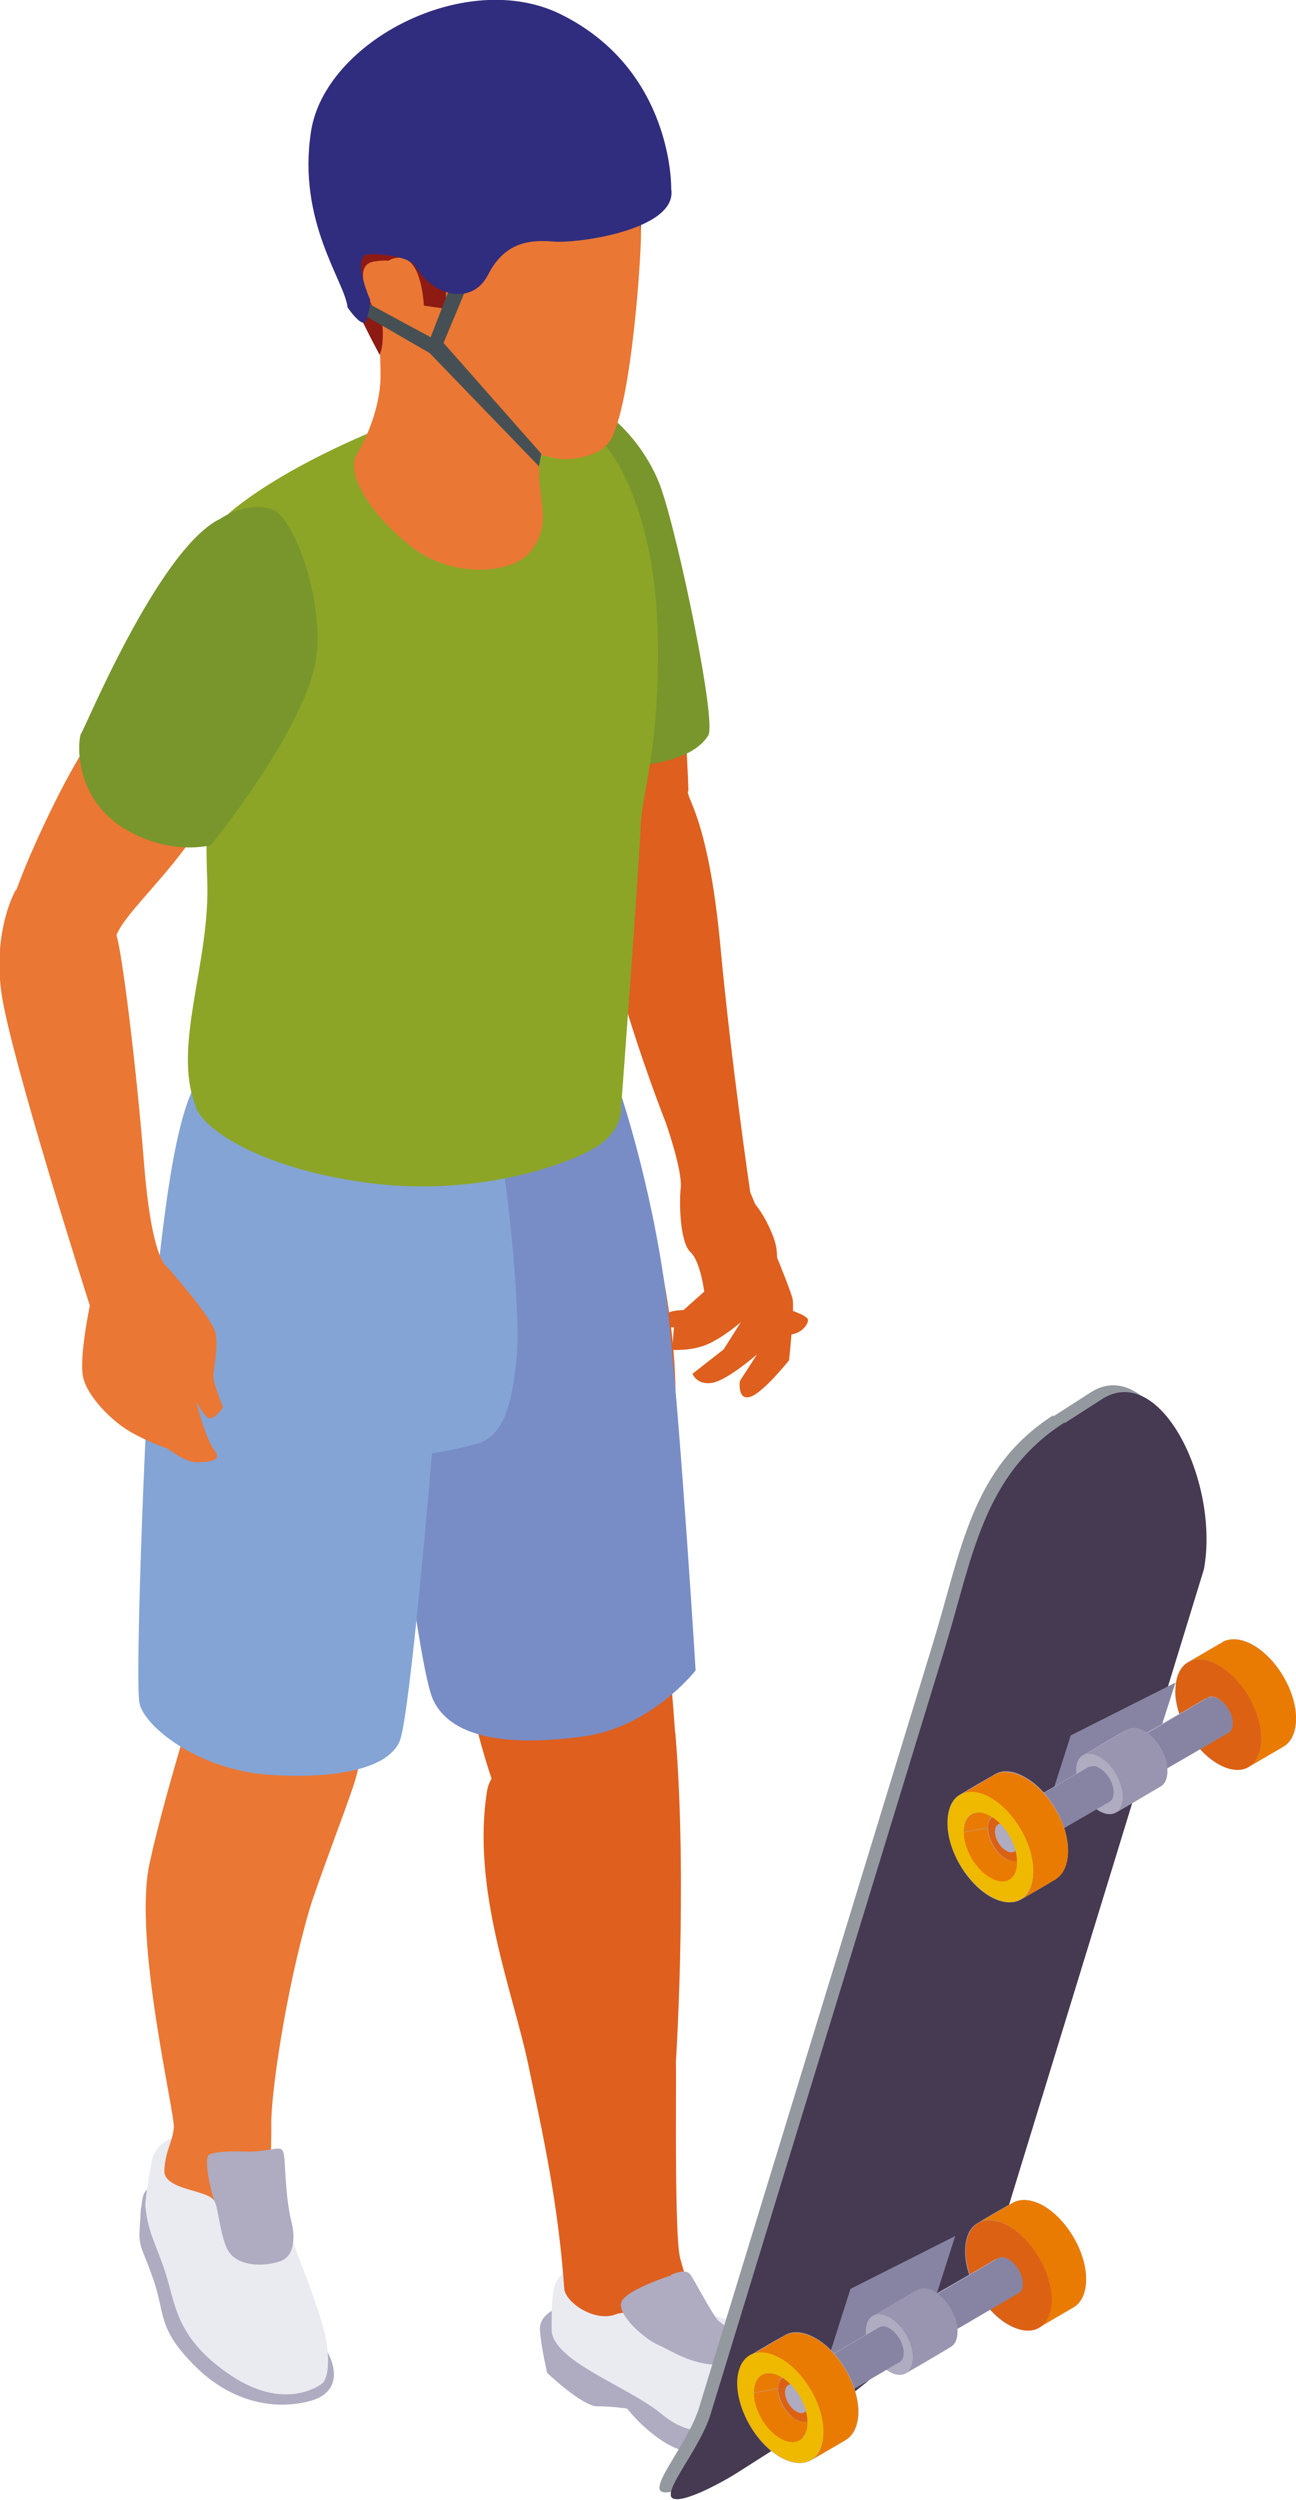<?xml version="1.0" encoding="UTF-8"?>
<svg id="Calque_2" xmlns="http://www.w3.org/2000/svg" viewBox="0 0 28.71 55.38">
  <defs>
    <style>
      .cls-1 {
        fill: #9499a0;
      }

      .cls-2 {
        fill: #dc6112;
      }

      .cls-3 {
        fill: #78962c;
      }

      .cls-4 {
        fill: #8d1a13;
      }

      .cls-5 {
        fill: #302d7f;
      }

      .cls-6 {
        fill: #ea7734;
      }

      .cls-7 {
        fill: #ea7b02;
      }

      .cls-8 {
        fill: #788dc6;
      }

      .cls-9 {
        fill: #de5f1e;
      }

      .cls-10 {
        fill: #afabc1;
      }

      .cls-11 {
        fill: #465054;
      }

      .cls-12 {
        fill: #9994af;
      }

      .cls-13 {
        fill: #84a4d5;
      }

      .cls-14 {
        fill: #efb900;
      }

      .cls-15 {
        fill: #8784a3;
      }

      .cls-16 {
        fill: #453a51;
      }

      .cls-17 {
        fill: #eaeaf1;
      }

      .cls-18 {
        fill: #8ca527;
      }
    </style>
  </defs>
  <g id="_Éléments_Mise_en_page" data-name="Éléments_Mise_en_page">
    <g>
      <path class="cls-9" d="M15.05,13.07c0,.42.19,3.99.2,4.42,0,.43-2.3,1.66-3.06.92-.76-.74,2.87-5.35,2.87-5.35"/>
      <path class="cls-9" d="M14.2,17.25c.57,0,1.02.19,1.05.35.03.17.47.78.71,3.37.24,2.58.66,5.44.66,5.44,0,0,.9,2.14.94,2.37.04.23-.08,1.35-.08,1.35,0,0-.57.72-.86.81-.29.09-.23-.35-.23-.35l.38-.59s-.65.57-.99.63c-.34.06-.44-.2-.44-.2l.69-.54.38-.6s-.42.36-.77.5c-.35.14-.75.11-.75.11l.04-.5s-.23.04-.24-.17c-.01-.22.45-.21.45-.21l.46-.41s-.08-.66-.3-.87c-.23-.21-.26-1.04-.22-1.43.04-.39-.33-1.44-.33-1.44,0,0-1.48-3.73-1.48-5.56,0-1.82.94-2.08.94-2.08"/>
      <path class="cls-3" d="M11.77,8.91c1.19-.59,2.45.75,2.86,1.86.4,1.12,1.25,5.22,1.06,5.52-.58.93-2.91.65-2.91.65l-1.01-8.03Z"/>
      <path class="cls-10" d="M12.6,51.04c-.26.06-.65.22-.64.56.02.35.16.96.16.96,0,0,.77.73,1.1.74.33,0,.67.05.67.05,0,0,.66.85,1.39.97.72.12,1.77-.21,2.45-.43.67-.23.81-.62.81-.62,0,0-.01-.51-.55-.58-.54-.07-5.39-1.66-5.39-1.66"/>
      <path class="cls-10" d="M3.51,48.39c-.4.07-.34.33-.39.54,0,.02-.04.59-.03.62.02.28.07.27.3.92.28.79.08,1.09.93,1.94.85.85,1.84.97,2.56.77s.62-.87.12-1.45-3.48-3.33-3.48-3.33"/>
      <path class="cls-17" d="M14.9,51.01s.74.25,1.29.39,1.41.5,1.65.71.31.77.33.83c.01.06-.92.7-1.67.77-.75.07-1.13.35-1.86-.25s-2.42-1.17-2.42-1.86c0-.69,0-1.05.26-1.25.27-.2,2.42.65,2.42.65"/>
      <path class="cls-17" d="M5.35,47.4c.49.4.88,1.35,1.02,1.89.14.54.79,1.95.88,2.71.08.76-.15.82-.15.82,0,0-.78.6-1.98-.2-1.2-.8-1.23-1.55-1.44-2.23-.21-.67-.4-.9-.46-1.53-.01-.13.13-1.01.18-1.12.19-.42.67-.45.67-.45l1.29.11Z"/>
      <path class="cls-9" d="M13.46,23.59c2.05,6.49,1.46,7.74,1.31,10.11-.15,2.37.33,4.91.19,5.89-.13.98-1.87,2.61-2.88,1.84-1.01-.77-1.49-3.06-1.68-3.8-.19-.74-1.48-6-1.59-7.57-.12-1.57-.84-5.8.05-6.61.89-.8,4.59.14,4.59.14"/>
      <path class="cls-8" d="M13.16,23.52c.5.01.6.74.6.74,0,0,.78,2.31,1.06,4.98.28,2.68.59,7.76.59,7.76,0,0-.97,1.25-2.47,1.46-1.5.21-2.93.11-3.35-.82-.42-.93-1.3-9.29-1.3-9.29,0,0-1.23-3.16.7-4.06,1.93-.9,4.17-.78,4.17-.78"/>
      <path class="cls-6" d="M10.07,25.55c.02,2.62-.29,4.9-.87,6.65-.58,1.76-.99,5.88-1.29,7.08-.29,1.19-1.36,2.24-2.03,2.26s-1.97-1.45-1.76-3.01c.21-1.56-.1-3.61-.23-4.35-.13-.74-.51-3.89.08-6.89.58-2.99.86-3.51.86-3.51l5.25,1.76Z"/>
      <path class="cls-6" d="M6.71,36.96c.68,1.13,1.59,1.14,1.09,2.68-.09.29-.82,2.22-.94,2.64-.54,1.85-.86,4.13-.85,4.77.01.79-.09,1.17.16,2.48.08.43-1.14-.16-1.41-.76-.12-.28-1.14-.24-1.12-.7.03-.46.18-.61.21-.94.03-.33-.9-4.15-.54-5.84.36-1.68,1.33-4.7,1.33-4.7l2.06.37Z"/>
      <path class="cls-13" d="M11.06,25.37c.08.16.51,3.55.38,4.76-.13,1.21-.36,1.71-.91,1.86-.55.15-.96.2-.96.2,0,0-.48,5.75-.71,6.36-.23.61-1.38.87-2.93.76-1.56-.12-2.73-1.07-2.84-1.58-.11-.5.16-7.56.33-8.91.17-1.35.41-4.28,1.05-5.01l.64-.72,5.96,2.28Z"/>
      <path class="cls-9" d="M14.96,38.38c.28,3.31,0,7.59,0,7.47.05-1.13-.05,3.63.11,4.18.16.55.29,1.12.5,1.38.22.27-1.5-.32-1.92-.15-.47.19-1.13-.26-1.15-.57-.14-1.93-.47-3.39-.8-4.97-.33-1.58-1.26-3.88-.91-6.05.23-1.41,4.16-1.29,4.16-1.29"/>
      <path class="cls-18" d="M4.33,24.51c.2.56,1.58,1.41,3.89,1.7,2.31.29,4.29-.39,4.95-.78.65-.39.59-.91.59-.91,0,0,.4-5.37.43-6.17.02-.8.43-1.69.38-4.3-.06-2.62-.89-3.84-1.12-4.13-.64-.84-.88-.96-2.06-1.26-1.18-.29-1.6.23-3.33.98-1.73.75-2.68,1.45-3.01,1.75-.32.3-.54,6.23-.46,8.08.08,1.85-.79,3.71-.25,5.04"/>
      <path class="cls-6" d="M12.5,9.1c-.5.43-.61,1.06-.54,1.68.07.62.17.96-.22,1.45-.4.49-1.73.59-2.64-.13-.91-.72-1.46-1.62-1.19-2.05.26-.43.54-1.14.52-1.81-.01-.68-.08-1.57-.08-1.64,0-.02-.2-.89-.03-1.16.31-.5,1.15-.52,1.7-.42.84.16,2.49,4.08,2.49,4.08"/>
      <path class="cls-6" d="M9.43,6.47c.13,1.77.01,1.7.25,2.31.23.61,2.31,1.43,2.9,1.39.59-.04.83-.25.93-.4.48-.76.7-4.14.69-4.64-.02-.59-.02-1.51-.16-1.86-.25-.65-2.1-.7-2.88-.43-.79.27-2,1.39-1.99,1.76,0,.37.28,1.86.28,1.86"/>
      <path class="cls-4" d="M7.51,2.54c.29-.7.99-1.36,2.5-1.89,3-.38,4.29,1.37,4.24,1.95.13.98-.07,2.54-.07,2.54,0,0,.01-.89-.16-1.52-.32.18-.99.39-2.51.44-.38.24-.85.61-1.01.96-.25.55-.63.52-.62,1.17v.65s-.49-.07-.49-.07c0,0-.03-.7-.29-.95-.26-.26-.72-.04-.73.38,0,.43.22,1.23.04,1.66-.44-.82-1.05-2.06-1.2-3.05h0c-.12-.36-.01-1.57.28-2.27"/>
      <path class="cls-6" d="M9.05,6.47c-.13-.65-.24-.75-.75-.68-.51.07-.15.82.09,1.28.24.46.4.85.68.75.27-.1.25-.46-.01-1.35"/>
      <path class="cls-6" d="M4.83,17.37c-.37,1.49-2.19,2.84-2.28,3.45-.08.61-2.41-.12-2.3-.73.11-.61,1.52-3.73,2.16-4.18.64-.45,2.42,1.46,2.42,1.46"/>
      <path class="cls-6" d="M1.37,19.95c1.02,0,1.09.43,1.21.77.12.34.44,2.89.61,5.04.17,2.15.5,2.29.5,2.29,0,0,.99,1.11,1.08,1.46.09.35-.08.88-.03,1.08.05.2.2.58.2.58,0,0-.22.34-.35.22-.13-.12-.24-.34-.24-.34,0,0,.19.79.39,1.06.2.26-.1.27-.37.28-.26.01-.65-.3-.65-.3,0,0-.45-.15-.84-.38-.4-.23-.95-.78-1.04-1.21-.09-.44.15-1.58.15-1.58,0,0-1.77-5.54-1.96-6.94-.19-1.4.32-2.27.32-2.27l1.01.24Z"/>
      <path class="cls-9" d="M16.52,28.42c-.05-.2-.35-.49-.51-.73-.16-.25-.31-.64-.24-.95.07-.3.62-.38.86-.17.24.21.51.76.56,1.03.06.27-.01.79-.01.79l.24.6s.48.14.48.25c0,.11-.18.36-.52.32-.34-.03-.69-.56-.69-.56l-.18-.58Z"/>
      <path class="cls-3" d="M4.85,11.51c.45-.31,1.1-.39,1.36-.1.51.57.93,2.09.8,3.13-.21,1.58-2.34,4.18-2.34,4.18,0,0-.87.25-1.89-.35-1.22-.73-1.04-2.08-.98-2.13.06-.05,1.68-4.01,3.04-4.73"/>
      <path class="cls-10" d="M14.86,50.39c.28-.12.38-.08.44,0,.06.08.51.93.62,1.02.11.09.73.56.73.56,0,0-.12.41-.73.41s-1.02-.3-1.34-.44c-.32-.14-.93-.69-.81-.96.12-.27,1.1-.58,1.1-.58"/>
      <path class="cls-10" d="M5.54,47.66c.57-.02.71-.18.75.07.04.24.02.91.18,1.54.03.13.12.69-.27.82-.39.13-.88.09-1.09-.16-.22-.25-.25-.92-.35-1.16-.1-.24-.23-.89-.15-1.02s.93-.09.93-.09"/>
      <path class="cls-1" d="M23.34,31.37l.84-.54c1.3-.8,2.59,1.88,2.24,3.78l-4.33,14.12c-.63,2.06-3.43,4.25-5.25,5.41l-.77.49c-.2.13-1.11.65-1.39.57-.33-.09.57-1.08.81-1.88l5.18-16.93c.63-2.06.85-3.88,2.66-5.04"/>
      <path class="cls-16" d="M23.59,31.52l.84-.54c1.3-.8,2.59,1.88,2.24,3.78l-4.33,14.12c-.63,2.06-3.43,4.25-5.25,5.41l-.77.49c-.2.13-1.11.65-1.39.57-.33-.09.57-1.08.81-1.87l5.18-16.93c.63-2.06.85-3.88,2.66-5.04"/>
      <path class="cls-10" d="M22.16,49.42c0,.61.44,1.34.96,1.63.53.29.95.04.94-.57,0-.61-.44-1.34-.96-1.63-.52-.29-.95-.04-.94.57"/>
      <path class="cls-10" d="M23.78,51.11c-.17.1-.4.09-.66-.06-.53-.29-.96-1.02-.97-1.63l-.77.45c0,.61.44,1.34.96,1.63.26.14.49.15.66.06.23-.13.54-.31.77-.45"/>
      <path class="cls-10" d="M21.66,49.24c-.18.1-.28.32-.28.63l.77-.45c0-.31.1-.53.28-.63-.23.13-.54.31-.77.45"/>
      <path class="cls-7" d="M22.44,48.79l-.77.45c.17-.1.4-.09.66.06.53.29.96,1.02.96,1.63,0,.31-.1.53-.28.63l.77-.45c.17-.1.28-.32.28-.63,0-.61-.44-1.34-.96-1.63-.26-.14-.49-.15-.66-.06"/>
      <path class="cls-2" d="M22.33,49.3c.53.29.96,1.02.97,1.63,0,.61-.41.87-.94.57-.53-.29-.96-1.02-.97-1.63,0-.61.41-.86.94-.57M22.02,50.23c0,.2.15.44.32.54.17.1.31.01.31-.19,0-.2-.14-.44-.32-.54-.17-.1-.31-.01-.31.19"/>
      <polygon class="cls-15" points="21.16 49.53 20.68 51.03 18.36 52.21 18.84 50.7 21.16 49.53"/>
      <path class="cls-10" d="M22.56,50.78c-.06.03-.13.03-.22-.02-.17-.1-.32-.34-.32-.54l-1.64.96c0,.2.15.44.32.54.09.05.16.05.22.02.49-.29,1.15-.67,1.64-.96"/>
      <path class="cls-10" d="M20.47,50.97c-.06.03-.09.11-.09.21l1.64-.96c0-.1.03-.18.09-.21-.49.29-1.15.67-1.64.95"/>
      <path class="cls-15" d="M22.12,50.02l-1.64.96c.06-.03.13-.03.22.02.17.1.32.34.32.54,0,.1-.03.17-.09.21l1.64-.96c.06-.03.09-.11.09-.21,0-.2-.15-.44-.32-.54-.09-.05-.16-.05-.22-.02"/>
      <path class="cls-10" d="M20.69,50.76c.29.16.52.56.52.89,0,.33-.23.47-.51.31-.29-.16-.52-.56-.53-.89,0-.33.22-.47.51-.31M20.38,51.18c0,.2.15.44.32.54.17.1.31.01.31-.19,0-.2-.14-.44-.32-.54-.17-.1-.31-.01-.31.19"/>
      <path class="cls-10" d="M21.06,51.99c-.09.05-.22.05-.36-.03-.29-.16-.52-.56-.52-.89l-.99.58c0,.33.24.73.52.89.14.08.27.08.36.03.3-.17.69-.4.99-.58"/>
      <path class="cls-10" d="M19.34,51.3c-.1.06-.15.17-.15.34l.99-.58c0-.17.06-.29.15-.34-.3.17-.69.4-.99.58"/>
      <path class="cls-12" d="M20.33,50.72l-.99.58c.09-.05.22-.05.36.03.29.16.52.56.52.89,0,.17-.06.29-.15.34l.99-.58c.1-.05.15-.17.15-.34,0-.33-.24-.73-.52-.89-.14-.08-.27-.08-.36-.03"/>
      <path class="cls-10" d="M19.7,51.33c.29.16.52.56.52.89,0,.33-.23.47-.51.31-.29-.16-.52-.56-.53-.89,0-.33.22-.47.51-.31M19.39,51.76c0,.2.15.44.32.54.17.1.31.01.31-.19,0-.2-.14-.44-.32-.54-.17-.1-.31-.01-.31.19"/>
      <path class="cls-10" d="M19.93,52.32c-.06.03-.13.03-.22-.02-.17-.1-.32-.34-.32-.54l-1.64.96c0,.2.15.44.32.54.09.05.16.05.22.02.49-.29,1.15-.67,1.64-.96"/>
      <path class="cls-10" d="M17.84,52.5c-.06.03-.09.11-.09.21l1.64-.96c0-.1.03-.18.09-.21-.49.29-1.15.67-1.64.95"/>
      <path class="cls-15" d="M19.48,51.55l-1.64.96c.06-.03.13-.03.22.02.17.1.32.34.32.54,0,.1-.03.17-.09.21l1.64-.96c.06-.03.09-.11.09-.21,0-.2-.15-.44-.32-.54-.09-.05-.16-.05-.22-.02"/>
      <path class="cls-10" d="M18.05,51.78c.53.29.96,1.02.97,1.63,0,.61-.41.87-.94.57-.53-.29-.96-1.02-.97-1.63,0-.61.41-.86.94-.57M17.75,52.71c0,.2.15.44.32.54.17.1.31.01.31-.19,0-.2-.14-.44-.32-.54-.17-.1-.31-.01-.31.19"/>
      <path class="cls-10" d="M18.74,54.05c-.17.1-.4.09-.66-.06-.53-.29-.96-1.02-.97-1.63l-.77.45c0,.61.44,1.34.96,1.63.26.14.49.15.66.06.23-.14.54-.31.77-.45"/>
      <path class="cls-10" d="M16.62,52.17c-.18.1-.28.32-.28.63l.77-.45c0-.31.1-.53.28-.63-.23.13-.54.31-.77.45"/>
      <path class="cls-2" d="M17.24,52.91c0,.26.19.57.41.69.22.12.4.01.4-.24,0-.26-.19-.57-.41-.69-.22-.12-.4-.01-.4.24"/>
      <path class="cls-10" d="M17.39,52.99c0,.16.12.36.26.43.14.08.25,0,.25-.15,0-.16-.12-.35-.26-.43-.14-.08-.25,0-.25.15"/>
      <path class="cls-7" d="M17.49,52.61c-.14-.01-.28-.03-.42-.04-.22-.02-.37.14-.37.43l.54-.1c0-.2.1-.31.25-.29"/>
      <path class="cls-7" d="M17.84,53.91c.06-.13.11-.26.17-.39-.06.13-.2.17-.37.08-.22-.12-.41-.43-.41-.69l-.54.1c0,.38.27.84.6,1.02.25.14.46.08.54-.12"/>
      <path class="cls-10" d="M17.07,52.57c.07,0,.14.03.22.07.33.18.6.64.6,1.02,0,.1-.01.18-.04.24.03-.07.06-.14.1-.21,0-.01.01-.03.02-.04,0-.01.01-.03.02-.04,0-.02.02-.04.03-.06,0-.01.01-.03.02-.04.02-.04.03-.1.03-.16,0-.26-.19-.57-.41-.69-.05-.03-.1-.04-.15-.05-.14-.01-.28-.03-.42-.04"/>
      <path class="cls-7" d="M17.39,51.73l-.77.45c.17-.1.4-.09.66.06.53.29.96,1.02.96,1.63,0,.31-.1.53-.28.63l.77-.45c.17-.1.28-.32.28-.63,0-.61-.44-1.34-.96-1.63-.26-.14-.49-.15-.66-.06"/>
      <path class="cls-14" d="M17.28,52.23c.52.29.96,1.02.96,1.63,0,.61-.41.87-.94.57-.53-.29-.96-1.02-.97-1.63,0-.61.41-.87.94-.57M16.7,53c0,.38.27.84.6,1.02.33.18.59.02.59-.36,0-.38-.27-.84-.6-1.02-.33-.18-.59-.02-.59.36"/>
      <path class="cls-10" d="M26.81,37c0,.61.44,1.34.96,1.63.53.29.95.04.94-.57,0-.61-.44-1.34-.96-1.63s-.95-.04-.94.57"/>
      <path class="cls-10" d="M28.43,38.69c-.17.1-.4.09-.66-.06-.53-.29-.96-1.02-.97-1.63l-.77.45c0,.61.44,1.34.96,1.63.26.14.49.15.66.06.23-.13.54-.31.77-.45"/>
      <path class="cls-10" d="M26.32,36.82c-.18.1-.28.32-.28.63l.77-.45c0-.31.1-.53.28-.63-.23.13-.54.31-.77.45"/>
      <path class="cls-7" d="M27.09,36.37l-.77.45c.17-.1.4-.09.66.06.52.29.96,1.02.96,1.63,0,.31-.1.53-.28.63l.77-.45c.17-.1.28-.32.28-.63,0-.61-.44-1.34-.97-1.63-.26-.14-.49-.15-.66-.06"/>
      <path class="cls-2" d="M26.98,36.88c.53.29.96,1.02.96,1.63,0,.61-.41.87-.94.57-.52-.29-.96-1.02-.96-1.63,0-.61.41-.87.94-.57M26.67,37.81c0,.2.14.44.32.54.17.1.31.01.31-.19,0-.2-.15-.44-.32-.54-.17-.1-.31-.01-.31.19"/>
      <polygon class="cls-15" points="26.04 37.27 25.56 38.77 23.24 39.94 23.72 38.44 26.04 37.27"/>
      <path class="cls-10" d="M27.21,38.36c-.06.03-.13.03-.22-.02-.17-.1-.32-.34-.32-.54l-1.64.96c0,.2.15.44.32.54.09.05.16.05.22.02.49-.29,1.15-.67,1.64-.96"/>
      <path class="cls-10" d="M25.12,38.55c-.06.03-.09.11-.09.21l1.64-.96c0-.1.03-.17.09-.21-.49.29-1.15.67-1.64.95"/>
      <path class="cls-15" d="M26.77,37.6l-1.64.96c.06-.03.13-.03.22.02.17.1.32.34.32.54,0,.1-.03.18-.09.21l1.64-.95c.06-.03.09-.11.09-.21,0-.2-.14-.44-.32-.54-.08-.05-.16-.05-.22-.02"/>
      <path class="cls-10" d="M25.34,38.34c.29.16.52.56.52.89,0,.33-.22.47-.51.31-.29-.16-.52-.56-.52-.89s.22-.47.51-.31M25.03,38.76c0,.2.14.44.32.54.17.1.31.01.31-.19,0-.2-.15-.44-.32-.54-.17-.1-.31-.01-.31.19"/>
      <path class="cls-10" d="M25.71,39.57c-.09.05-.22.05-.36-.03-.29-.16-.52-.56-.52-.89l-.99.58c0,.33.24.73.52.89.14.08.27.08.36.03.3-.17.69-.4.99-.58"/>
      <path class="cls-10" d="M23.99,38.88c-.1.06-.15.17-.15.34l.99-.58c0-.17.06-.29.15-.34-.3.17-.69.4-.99.58"/>
      <path class="cls-12" d="M24.98,38.31l-.99.58c.09-.05.22-.05.36.03.29.16.52.56.52.89,0,.17-.06.29-.15.34l.99-.58c.1-.06.15-.17.15-.34,0-.33-.24-.73-.52-.89-.14-.08-.27-.08-.36-.03"/>
      <path class="cls-10" d="M24.35,38.91c.29.16.52.56.52.89,0,.33-.22.47-.51.31-.29-.16-.52-.56-.52-.89s.22-.47.51-.31M24.04,39.34c0,.2.14.44.32.54.17.1.31.01.31-.19,0-.2-.15-.44-.32-.54-.17-.1-.31-.01-.31.19"/>
      <path class="cls-10" d="M24.58,39.9c-.06.03-.13.03-.22-.02-.17-.1-.32-.34-.32-.54l-1.64.96c0,.2.15.44.32.54.09.05.16.05.22.02.49-.29,1.15-.67,1.64-.96"/>
      <path class="cls-10" d="M22.49,40.08c-.06.03-.09.11-.09.21l1.64-.96c0-.1.03-.17.09-.21-.49.29-1.15.67-1.64.95"/>
      <path class="cls-15" d="M24.13,39.13l-1.64.96c.06-.03.13-.03.22.02.17.1.32.34.32.54,0,.1-.03.18-.09.21l1.64-.95c.06-.03.09-.11.09-.21,0-.2-.14-.44-.32-.54-.08-.05-.16-.05-.22-.02"/>
      <path class="cls-10" d="M22.7,39.36c.53.29.96,1.02.96,1.63,0,.61-.41.87-.94.57-.53-.29-.96-1.02-.96-1.63,0-.61.41-.87.94-.57M22.4,40.29c0,.2.14.44.32.54.17.1.31.01.31-.19,0-.2-.15-.44-.32-.54-.17-.1-.31-.01-.31.19"/>
      <path class="cls-10" d="M23.39,41.63c-.17.1-.4.09-.66-.06-.53-.29-.96-1.02-.97-1.63l-.77.45c0,.61.44,1.34.96,1.63.26.14.49.15.66.06.23-.13.54-.31.77-.45"/>
      <path class="cls-10" d="M21.27,39.75c-.18.1-.28.32-.28.63l.77-.45c0-.31.1-.53.28-.63-.23.13-.54.31-.77.45"/>
      <path class="cls-2" d="M21.89,40.49c0,.26.19.57.41.69.22.12.4.01.4-.24,0-.26-.19-.57-.41-.69-.22-.12-.4-.01-.4.24"/>
      <path class="cls-10" d="M22.04,40.57c0,.16.12.36.26.43.14.08.25,0,.25-.15,0-.16-.12-.35-.26-.43-.14-.08-.25,0-.25.15"/>
      <path class="cls-7" d="M22.14,40.19c-.14-.01-.28-.03-.42-.04-.22-.02-.37.14-.37.43l.54-.1c0-.2.1-.31.25-.29"/>
      <path class="cls-7" d="M22.49,41.49c.06-.13.11-.26.17-.39-.06.13-.2.17-.37.08-.22-.12-.41-.43-.41-.69l-.54.1c0,.38.27.84.6,1.02.24.14.45.08.54-.11"/>
      <path class="cls-10" d="M21.72,40.15c.07,0,.14.03.22.07.33.18.6.64.6,1.02,0,.1-.01.18-.04.24.03-.07.06-.14.1-.21,0-.02.02-.04.03-.06.01-.03.02-.05.03-.08,0,0,0-.01,0-.02,0,0,0-.01,0-.02.02-.04.03-.1.03-.16,0-.26-.19-.57-.41-.69-.05-.03-.1-.05-.15-.05-.14-.01-.28-.03-.42-.04"/>
      <path class="cls-7" d="M22.04,39.31l-.77.45c.17-.1.4-.09.66.06.53.29.96,1.02.96,1.63,0,.31-.1.53-.28.63l.77-.45c.17-.1.28-.32.28-.63,0-.61-.44-1.34-.97-1.63-.26-.14-.49-.15-.66-.06"/>
      <path class="cls-14" d="M21.93,39.81c.52.29.96,1.02.96,1.63,0,.61-.41.87-.94.57s-.96-1.02-.96-1.63c0-.61.41-.86.94-.57M21.35,40.58c0,.38.27.84.6,1.02.33.18.59.02.58-.36,0-.38-.27-.84-.6-1.02-.33-.18-.59-.02-.58.36"/>
      <polygon class="cls-11" points="10.35 6.34 9.69 7.92 8.1 7 8.19 6.74 9.54 7.47 10.02 6.23 10.35 6.34"/>
      <path class="cls-5" d="M9.19,5.89c-.1-.17-.56-.26-1-.26s.01,1.01.01,1.01c0,.12-.01.19-.08.44-.07.25-.42-.27-.42-.27-.06-.58-1.12-1.9-.81-3.9.31-2,3.45-3.63,5.54-2.59,2.5,1.24,2.44,3.87,2.44,3.87.14.89-2.05,1.21-2.62,1.16s-1.09.05-1.44.74c-.35.68-1.21.49-1.62-.21"/>
      <polygon class="cls-11" points="11.99 10.05 9.75 7.51 9.44 7.74 11.94 10.33 11.99 10.05"/>
    </g>
  </g>
</svg>